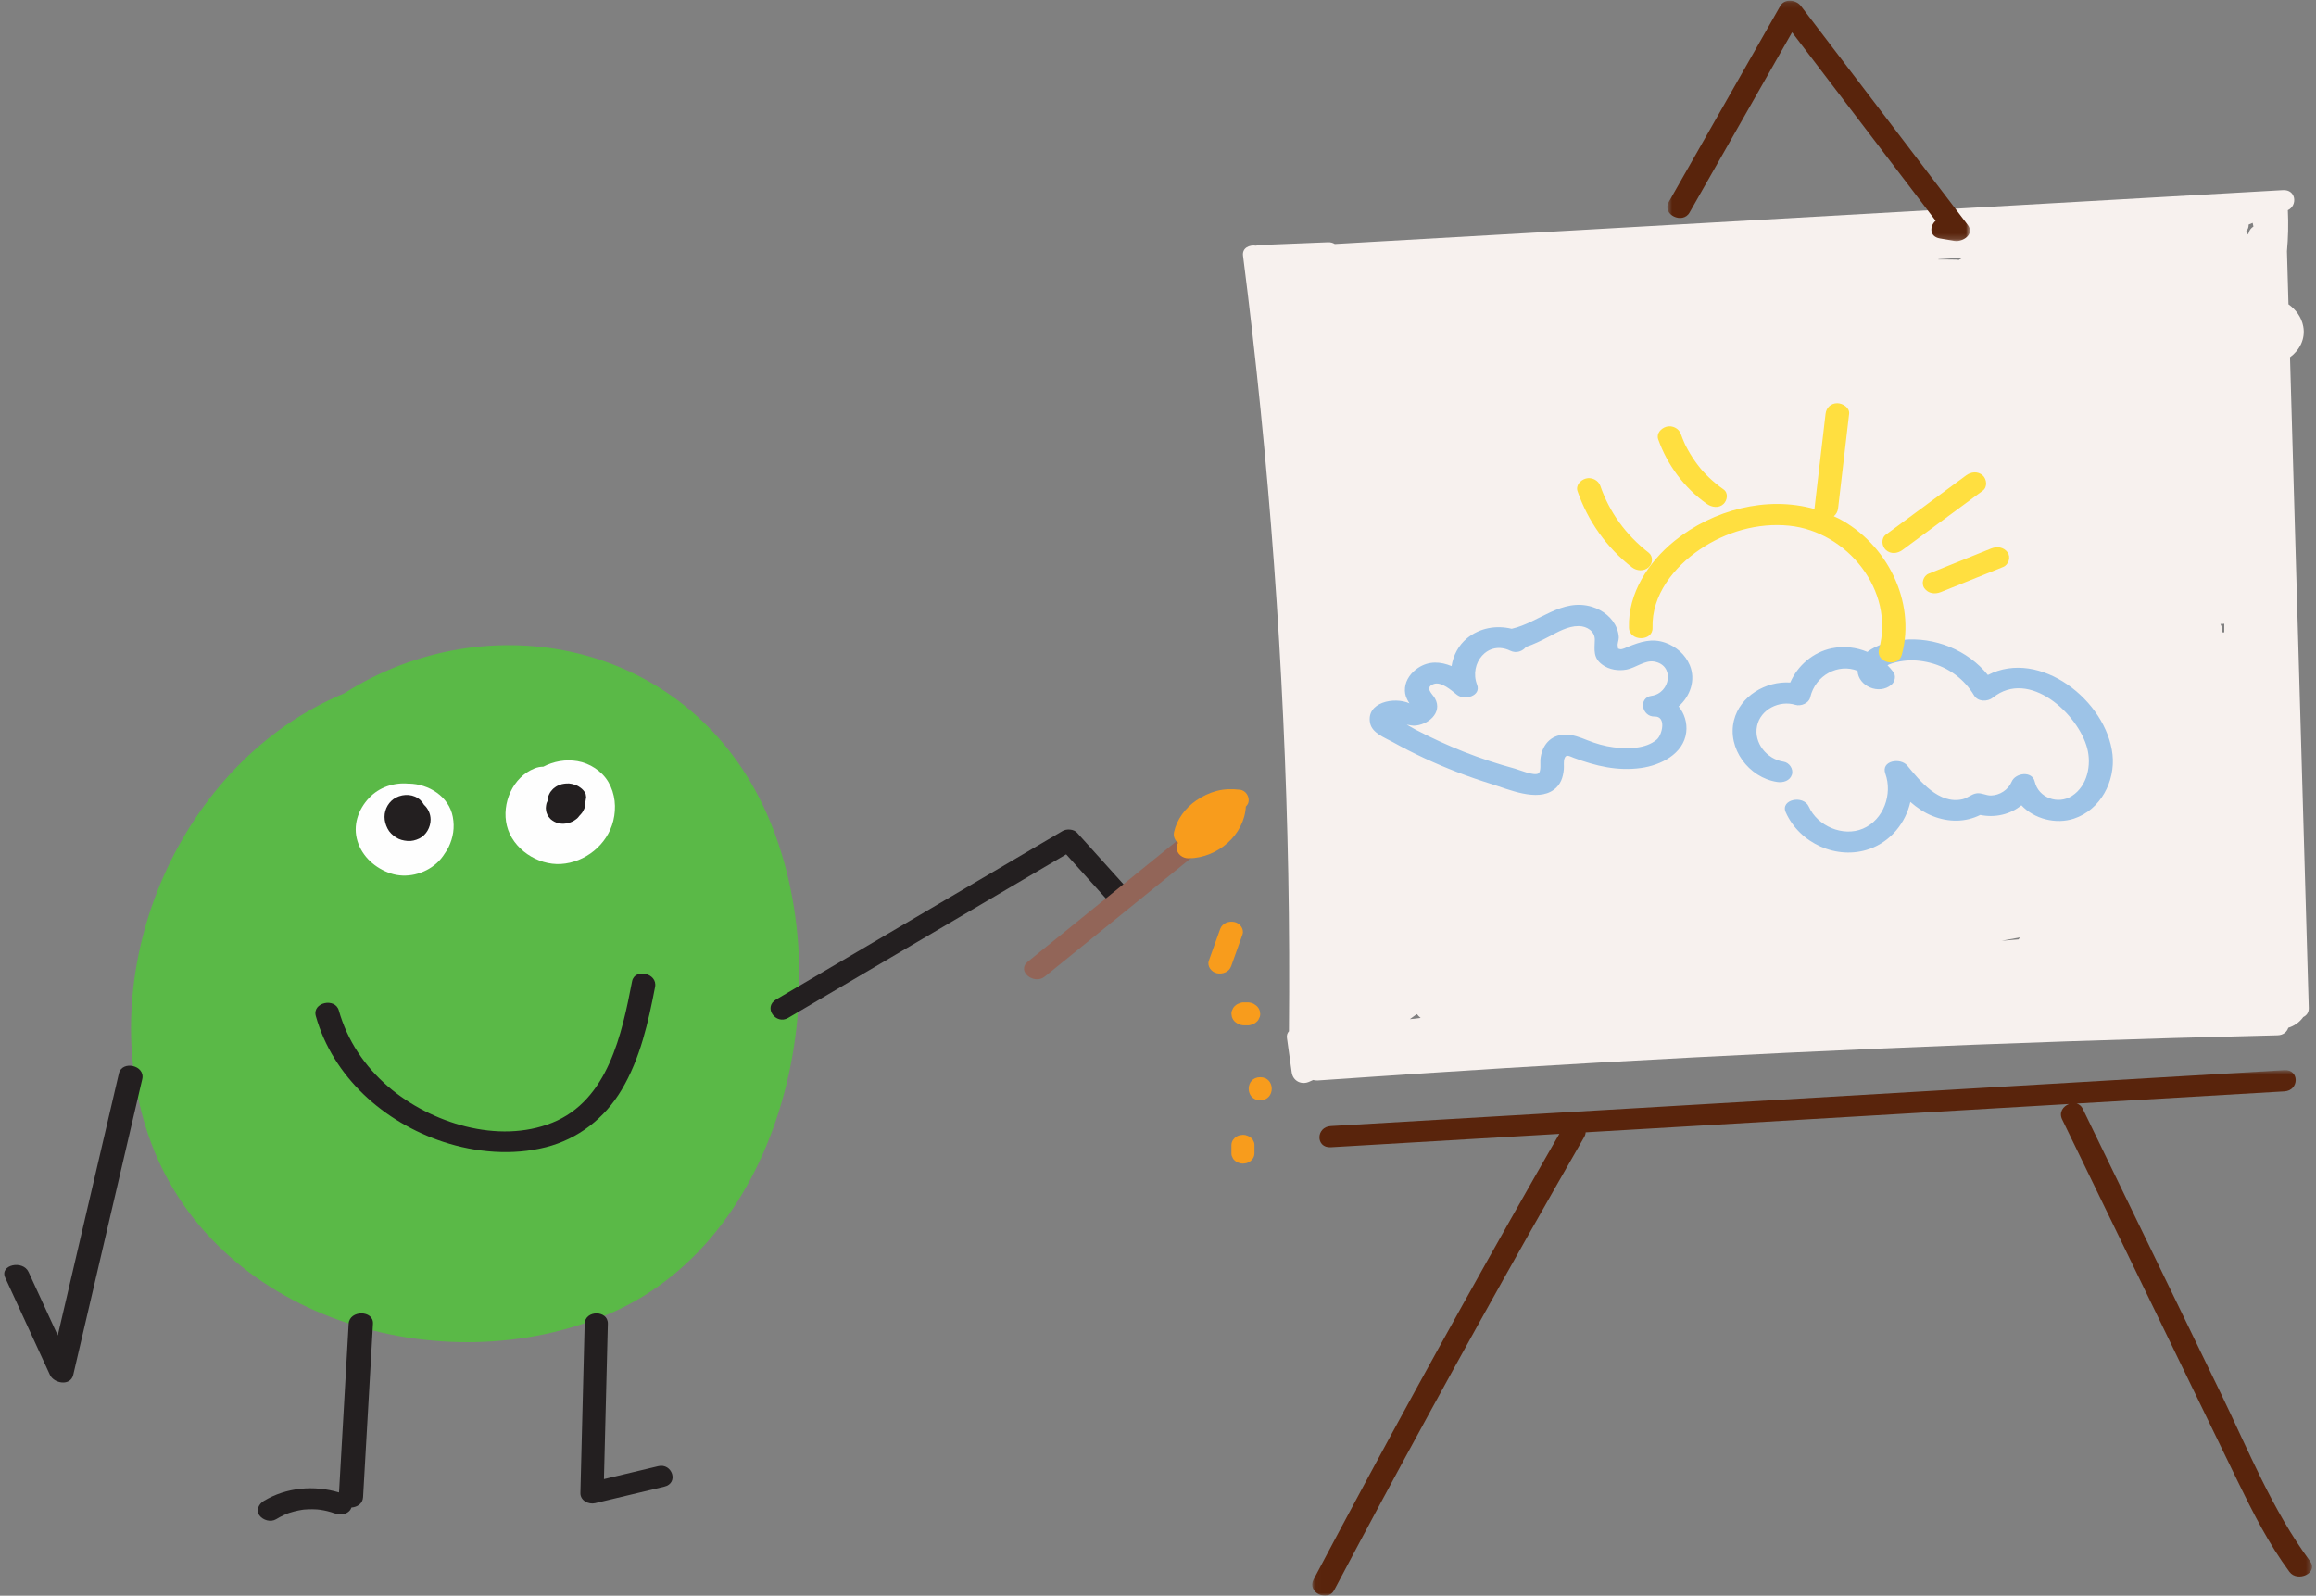 <?xml version="1.0" encoding="UTF-8"?>
<svg width="402px" height="277px" viewBox="0 0 402 277" version="1.1" xmlns="http://www.w3.org/2000/svg" xmlns:xlink="http://www.w3.org/1999/xlink">
    <rect x="0" y="0" width="402" height="277" fill="#808080" stroke="none"/>
    <title>Painting</title>
    <defs>
        <polygon id="path-1" points="0.662 0.123 53.197 0.123 53.197 41.854 0.662 41.854"></polygon>
        <polygon id="path-3" points="0.023 0.773 173.578 0.773 173.578 92 0.023 92"></polygon>
    </defs>
    <g id="Desktop" stroke="none" stroke-width="1" fill="none" fill-rule="evenodd">
        <g id="Preschool" transform="translate(-843, -4968)">
            <g id="Large-CTA" transform="translate(194, 4968)">
                <g id="Painting" transform="translate(649, 0)">
                    <path d="M350.369,163.076 L347.439,163.317 C348.494,163.105 349.554,162.925 350.611,162.726 C350.526,162.841 350.45,162.96 350.369,163.076 M336.465,44.99 C337.872,44.896 339.28,44.826 340.688,44.743 C340.451,44.871 340.214,44.998 339.977,45.125 C339.831,45.093 339.678,45.071 339.513,45.068 C338.494,45.042 337.475,45.049 336.458,45.046 C336.462,45.027 336.46,45.009 336.465,44.99 M386.08,108.277 C386.077,108.776 386.08,109.275 386.077,109.773 C385.947,109.759 385.818,109.765 385.688,109.772 C385.684,109.605 385.681,109.439 385.677,109.272 C385.669,108.888 385.563,108.574 385.399,108.315 C385.626,108.329 385.856,108.328 386.08,108.277 M390.308,38.983 L391.006,38.688 C391.048,38.903 391.102,39.118 391.14,39.334 C390.79,39.554 390.502,39.872 390.353,40.306 C390.306,40.442 390.266,40.582 390.219,40.719 C390.113,40.537 389.989,40.374 389.862,40.209 C390.182,39.853 390.32,39.418 390.308,38.983 M244.71,176.922 C245.103,176.639 245.495,176.355 245.885,176.073 C245.908,176.069 245.93,176.066 245.954,176.063 C246.14,176.314 246.354,176.529 246.591,176.71 C245.965,176.803 245.339,176.869 244.71,176.922 M397.709,69.701 C397.634,67.139 397.56,64.576 397.488,62.016 C399.163,60.794 400.194,58.827 399.785,56.653 C399.489,55.084 398.514,53.728 397.222,52.825 C397.134,49.757 397.044,46.687 396.958,43.619 C397.175,41.253 397.228,38.874 397.113,36.487 C398.828,35.683 398.564,32.872 396.257,33.005 L260.872,40.699 C251.143,41.253 241.412,41.805 231.682,42.359 C231.374,42.168 230.998,42.037 230.503,42.058 L218.655,42.534 C218.423,42.544 218.219,42.589 218.027,42.65 C216.85,42.464 215.586,43.042 215.758,44.39 C220.299,79.98 222.934,115.805 223.609,151.676 C223.782,160.79 223.804,169.904 223.728,179.017 C223.46,179.308 223.316,179.693 223.382,180.177 L224.209,186.163 C224.42,187.68 225.931,188.418 227.32,187.757 C227.526,187.659 227.732,187.574 227.936,187.48 C228.169,187.551 228.435,187.588 228.741,187.566 C272.101,184.51 315.515,182.24 358.957,180.768 C371.076,180.358 383.194,180.01 395.317,179.722 C396.345,179.697 396.966,179.112 397.189,178.417 C398.143,178.123 399.03,177.556 399.699,176.68 C399.727,176.644 399.734,176.61 399.756,176.574 C400.339,176.3 400.765,175.779 400.743,174.994 C399.731,139.895 398.719,104.798 397.709,69.701" id="Fill-1" fill="#F7F1EE"></path>
                    <path d="M132.432,139.819 C118.754,111.167 84.598,104.576 59.721,120.376 C31.367,132.121 15.92,167.709 25.666,196.805 C36.413,228.885 76.749,240.719 106.025,227.952 C137.319,214.305 146.261,168.783 132.432,139.819" id="Fill-3" fill="#5AB947"></path>
                    <path d="M70.251,144.495 L70.25,144.495 C70.245,144.499 70.24,144.501 70.235,144.505 L70.243,144.505 C70.246,144.502 70.249,144.498 70.251,144.495" id="Fill-5" fill="#FEFEFE"></path>
                    <path d="M70.24,144.505 C70.244,144.501 70.246,144.498 70.249,144.495 L70.244,144.495 C70.241,144.498 70.239,144.502 70.236,144.505 C70.238,144.505 70.238,144.506 70.24,144.505" id="Fill-7" fill="#FEFEFE"></path>
                    <path d="M70.241,144.502 C70.242,144.5 70.243,144.5 70.245,144.498 L70.244,144.498 C70.243,144.5 70.242,144.5 70.241,144.502" id="Fill-9" fill="#FEFEFE"></path>
                    <path d="M78.596,141.806 C77.93,138.239 74.382,136.082 70.965,136.03 C70.936,136.029 70.907,136.037 70.877,136.037 C68.379,135.806 65.808,136.66 64.056,138.522 C62.151,140.548 61.205,143.305 62.058,146.043 C62.902,148.754 65.165,150.732 67.788,151.615 C70.515,152.533 73.658,151.756 75.785,149.856 C76.343,149.36 76.809,148.787 77.192,148.166 C77.45,147.813 77.681,147.444 77.867,147.055 C78.672,145.375 78.94,143.65 78.596,141.806" id="Fill-11" fill="#FEFEFE"></path>
                    <path d="M70.236,144.508 L70.237,144.507 L70.249,144.492 C70.244,144.497 70.24,144.502 70.236,144.508" id="Fill-13" fill="#FEFEFE"></path>
                    <path d="M105.6,135.758 C104.481,133.843 102.368,132.497 100.232,132.13 C98.173,131.776 96.098,132.162 94.3,133.099 C93.802,133.092 93.285,133.198 92.783,133.395 C89.025,134.883 87.024,139.445 87.979,143.338 C88.981,147.412 93.346,150.23 97.357,149.985 C101.533,149.73 105.419,146.683 106.452,142.478 C107.01,140.209 106.784,137.784 105.6,135.758" id="Fill-15" fill="#FEFEFE"></path>
                    <path d="M98.225,139.493 L98.222,139.493 L98.221,139.492 C98.22,139.492 98.219,139.492 98.217,139.493 C98.215,139.492 98.213,139.493 98.211,139.492 L98.213,139.494 C98.212,139.494 98.211,139.494 98.211,139.495 C98.212,139.495 98.215,139.496 98.216,139.497 C98.218,139.498 98.22,139.499 98.221,139.5 L98.224,139.499 C98.236,139.503 98.247,139.508 98.26,139.511 C98.264,139.511 98.27,139.51 98.274,139.51 L98.241,139.493 L98.239,139.493 L98.24,139.493 C98.237,139.491 98.234,139.49 98.231,139.489 C98.229,139.489 98.227,139.49 98.225,139.49 C98.225,139.491 98.226,139.492 98.225,139.493" id="Fill-17" fill="#FEFEFE"></path>
                    <path d="M73.591,139.701 C73.427,139.413 73.227,139.15 72.996,138.927 C71.849,137.825 70.096,137.758 68.744,138.45 C67.532,139.073 66.739,140.394 66.743,141.811 C66.744,142.538 66.947,143.188 67.263,143.823 C67.589,144.48 68.122,144.962 68.706,145.354 C69.314,145.764 70.03,145.927 70.741,145.988 C71.434,146.05 72.132,145.866 72.76,145.568 C73.955,144.998 74.752,143.627 74.742,142.259 C74.736,141.269 74.292,140.326 73.591,139.701" id="Fill-19" fill="#231F20"></path>
                    <path d="M101.672,137.903 C101.487,137.16 101.563,137.62 101.452,137.449 C101.338,137.274 101.157,137.077 100.99,136.927 C100.814,136.77 100.611,136.641 100.415,136.513 C100.343,136.468 100.268,136.428 100.189,136.392 C99.591,136.129 98.935,135.946 98.276,136.014 C98.038,136.041 97.789,136.057 97.552,136.115 C97.321,136.171 97.093,136.27 96.875,136.362 C96.588,136.482 96.323,136.673 96.084,136.869 C95.962,136.97 95.863,137.094 95.76,137.215 C95.659,137.335 95.55,137.449 95.472,137.588 C95.362,137.777 95.269,137.984 95.19,138.188 C95.16,138.264 95.138,138.341 95.122,138.421 C95.082,138.623 95.05,138.838 95.038,139.051 C94.976,139.178 94.907,139.305 94.866,139.438 C94.803,139.644 94.784,139.868 94.757,140.08 C94.746,140.155 94.74,140.231 94.744,140.31 C94.752,140.524 94.792,140.744 94.833,140.954 C94.847,141.025 94.869,141.09 94.896,141.155 C94.96,141.312 95.059,141.563 95.176,141.728 C95.281,141.873 95.406,142.012 95.527,142.144 C95.556,142.175 95.585,142.204 95.617,142.233 C96,142.552 96.406,142.767 96.884,142.896 C97.119,142.96 97.377,142.98 97.618,142.996 C97.715,143.004 97.814,142.999 97.91,142.988 C98.155,142.962 98.412,142.947 98.652,142.879 C98.891,142.812 99.127,142.715 99.352,142.615 C99.435,142.58 99.515,142.536 99.589,142.488 C99.795,142.359 100.003,142.219 100.189,142.062 C100.344,141.931 100.451,141.76 100.577,141.604 C100.585,141.597 100.594,141.593 100.601,141.586 C100.762,141.425 100.908,141.247 101.047,141.067 C101.101,140.997 101.151,140.924 101.191,140.845 C101.339,140.569 101.49,140.275 101.544,139.962 C101.583,139.743 101.633,139.51 101.629,139.284 C101.629,139.25 101.617,139.214 101.614,139.181 C101.626,139.116 101.64,139.052 101.65,138.987 C101.671,138.863 101.689,138.739 101.706,138.614 C101.719,138.535 101.731,138.456 101.743,138.377 C101.719,138.219 101.695,138.06 101.672,137.903" id="Fill-21" fill="#231F20"></path>
                    <path d="M109.712,170.349 C107.958,179.463 105.556,191.005 95.856,194.898 C86.481,198.661 74.774,194.971 67.415,188.662 C63.306,185.137 60.269,180.614 58.81,175.402 C58.175,173.136 54.149,173.991 54.817,176.381 C57.775,186.952 66.67,194.845 76.96,198.23 C82.594,200.083 88.963,200.631 94.747,199.151 C100.374,197.715 104.965,194.12 107.909,189.167 C111.142,183.734 112.524,177.461 113.705,171.328 C114.17,168.907 110.156,168.043 109.712,170.349" id="Fill-23" fill="#231F20"></path>
                    <path d="M60.518,229.799 C59.961,239.56 59.402,249.321 58.846,259.083 C54.505,257.787 49.711,258.19 45.791,260.551 C44.933,261.069 44.37,262.166 45.034,263.072 C45.645,263.904 46.98,264.301 47.923,263.735 C48.373,263.463 48.835,263.214 49.315,262.995 C49.524,262.898 49.737,262.81 49.949,262.724 C49.973,262.715 49.966,262.718 49.98,262.711 C50.08,262.678 50.18,262.643 50.283,262.61 C50.784,262.448 51.294,262.315 51.812,262.212 C52.006,262.173 52.202,262.137 52.398,262.107 C52.492,262.092 52.585,262.078 52.679,262.067 C52.711,262.063 52.758,262.059 52.82,262.052 C53.283,262.023 53.743,261.994 54.207,262 C54.47,262.003 54.735,262.012 54.998,262.029 C55.056,262.033 55.452,262.08 55.538,262.085 C55.956,262.15 56.373,262.223 56.784,262.322 C57.038,262.385 57.293,262.455 57.545,262.532 C57.615,262.553 58.34,262.812 57.974,262.672 C58.943,263.045 60.265,263.004 60.861,262.011 C60.92,261.913 60.965,261.809 61.005,261.702 C61.994,261.631 62.954,261.043 63.018,259.917 C63.593,249.877 64.165,239.839 64.739,229.799 C64.876,227.404 60.656,227.397 60.518,229.799" id="Fill-25" fill="#231F20"></path>
                    <path d="M114.257,254.516 C111.114,255.267 107.97,256.017 104.829,256.768 C105.056,247.78 105.283,238.79 105.508,229.804 C105.57,227.402 101.544,227.396 101.483,229.804 L100.743,259.167 C100.708,260.503 102.179,261.209 103.29,260.945 C107.302,259.987 111.315,259.029 115.327,258.072 C117.866,257.465 116.669,253.94 114.257,254.516" id="Fill-27" fill="#231F20"></path>
                    <path d="M20.635,186.353 C17.098,201.51 13.562,216.668 10.027,231.823 C8.338,228.154 6.65,224.485 4.961,220.815 C3.979,218.678 -0.128,219.55 0.909,221.803 C3.493,227.421 6.077,233.04 8.662,238.658 C9.358,240.174 12.239,240.701 12.715,238.658 C16.706,221.552 20.697,204.447 24.689,187.341 C25.256,184.909 21.176,184.038 20.635,186.353" id="Fill-29" fill="#231F20"></path>
                    <path d="M195.215,153.729 C192.457,150.667 189.698,147.606 186.941,144.545 C186.38,143.921 185.138,143.845 184.441,144.255 C167.864,154.007 151.288,163.759 134.71,173.51 C132.407,174.866 134.669,177.958 136.793,176.709 C152.882,167.243 168.971,157.779 185.06,148.313 C187.473,150.992 189.885,153.67 192.297,156.349 C193.902,158.128 196.974,155.681 195.215,153.729" id="Fill-31" fill="#231F20"></path>
                    <path d="M206.141,144.467 C196.899,151.956 187.655,159.446 178.413,166.937 C176.364,168.595 179.497,171.029 181.343,169.533 C190.585,162.042 199.83,154.553 209.073,147.063 C211.121,145.403 207.987,142.971 206.141,144.467" id="Fill-33" fill="#926558"></path>
                    <path d="M215.224,137.097 C213.862,136.939 212.531,136.952 211.196,137.3 C209.906,137.639 208.756,138.201 207.669,138.936 C205.766,140.222 204.272,142.234 203.787,144.433 C203.626,145.162 203.913,145.889 204.498,146.314 C204.32,146.569 204.209,146.865 204.226,147.199 C204.282,148.252 205.245,149.011 206.325,149 C211.401,148.946 215.982,144.905 216.248,140.005 C216.455,139.804 216.624,139.566 216.69,139.313 C216.935,138.385 216.3,137.222 215.224,137.097" id="Fill-35" fill="#F89C1C"></path>
                    <path d="M209.264,142.477 C209.249,142.494 209.235,142.51 209.222,142.523 C209.238,142.508 209.25,142.495 209.264,142.477" id="Fill-37" fill="#009AB3"></path>
                    <path d="M208.259,144.468 C208.248,144.492 208.237,144.516 208.227,144.532 C208.239,144.512 208.249,144.492 208.259,144.468" id="Fill-39" fill="#009AB3"></path>
                    <path d="M214.259,160.05 C213.237,159.845 212.146,160.271 211.785,161.281 L209.822,166.783 C209.484,167.731 210.281,168.76 211.226,168.949 C212.248,169.156 213.339,168.727 213.7,167.72 L215.664,162.216 C216.001,161.27 215.204,160.241 214.259,160.05" id="Fill-41" fill="#F89C1C"></path>
                    <path d="M218.661,175.468 C218.551,175.122 218.358,174.828 218.085,174.586 C217.936,174.482 217.784,174.377 217.635,174.273 C217.278,174.091 216.903,174 216.504,174.002 L215.981,174.002 C215.677,173.99 215.39,174.046 215.119,174.173 C214.847,174.251 214.607,174.388 214.4,174.586 C214.184,174.761 214.032,174.975 213.936,175.229 C213.797,175.463 213.733,175.72 213.744,175.999 C213.771,176.177 213.797,176.353 213.824,176.531 C213.935,176.877 214.127,177.172 214.4,177.414 C214.549,177.517 214.701,177.621 214.852,177.726 C215.207,177.907 215.583,177.998 215.981,177.998 L216.504,177.998 C216.809,178.01 217.095,177.952 217.366,177.827 C217.636,177.748 217.878,177.611 218.085,177.414 C218.302,177.238 218.455,177.023 218.549,176.77 C218.688,176.535 218.752,176.279 218.741,175.999 C218.715,175.823 218.689,175.645 218.661,175.468" id="Fill-43" fill="#F89C1C"></path>
                    <path d="M218.743,187 C216.079,187 216.073,191 218.743,191 C221.407,191 221.411,187 218.743,187" id="Fill-45" fill="#F89C1C"></path>
                    <path d="M217.57,198.103 C217.487,197.876 217.348,197.684 217.155,197.526 C216.97,197.349 216.755,197.225 216.513,197.155 C216.27,197.042 216.014,196.991 215.743,197.001 C215.565,197.021 215.388,197.043 215.211,197.066 C214.879,197.146 214.586,197.3 214.329,197.526 C214.225,197.647 214.121,197.768 214.017,197.889 C213.837,198.165 213.746,198.466 213.744,198.795 L213.744,200.203 C213.734,200.455 213.792,200.685 213.917,200.896 C213.999,201.123 214.138,201.316 214.329,201.474 C214.515,201.651 214.73,201.774 214.974,201.845 C215.214,201.957 215.471,202.009 215.743,201.999 C215.92,201.979 216.098,201.956 216.274,201.934 C216.606,201.853 216.899,201.7 217.155,201.474 C217.262,201.352 217.366,201.232 217.47,201.11 C217.648,200.835 217.739,200.533 217.742,200.203 L217.742,198.795 C217.751,198.544 217.694,198.313 217.57,198.103" id="Fill-47" fill="#F89C1C"></path>
                    <path d="M287.583,128.373 C285.678,130.036 282.467,130.025 280.107,129.73 C278.525,129.533 276.997,129.085 275.524,128.5 C274.287,128.009 273.037,127.506 271.679,127.524 C269.066,127.556 267.613,129.449 267.374,131.839 C267.321,132.374 267.538,133.956 267.026,134.27 C266.266,134.74 263.711,133.64 262.931,133.428 C259.937,132.614 256.983,131.647 254.099,130.506 C251.243,129.372 248.447,128.093 245.728,126.67 C245.592,126.599 244.928,126.22 244.179,125.794 C244.753,125.911 245.237,125.977 245.38,125.974 C247.789,125.94 250.48,123.74 249.078,121.242 C248.623,120.431 247.203,119.381 248.83,118.75 C250.161,118.233 251.966,119.886 252.896,120.617 C254.17,121.616 257.156,120.858 256.375,118.836 C254.97,115.202 258.195,111.055 262.153,112.965 C263.221,113.48 264.307,113.032 264.879,112.3 C266.227,111.849 267.502,111.222 268.771,110.559 C270.381,109.716 272.148,108.667 274.033,108.686 C275.446,108.7 276.858,109.586 276.817,111.095 C276.768,112.869 276.503,114.206 278.143,115.402 C279.336,116.273 280.918,116.504 282.355,116.233 C283.882,115.946 285.499,114.585 287.079,114.838 C290.751,115.423 289.964,120.334 286.658,120.791 C284.323,121.113 284.964,124.459 287.21,124.388 C289.257,124.325 288.551,127.529 287.583,128.373 M293.31,115.486 C292.545,113.644 290.96,112.244 289.071,111.574 C286.73,110.746 284.781,111.406 282.581,112.277 C282.29,112.391 281.556,112.79 281.186,112.686 C280.621,112.528 280.94,112.65 280.81,112.196 C280.689,111.774 280.999,111.123 280.983,110.648 C280.967,110.125 280.836,109.593 280.649,109.106 C279.95,107.28 278.22,105.915 276.356,105.348 C271.098,103.755 267.149,108.08 262.392,109.156 C259.712,108.496 256.816,109.002 254.633,110.807 C253.142,112.037 252.245,113.785 251.955,115.632 C250.068,114.853 248.049,114.68 246.139,115.948 C244.964,116.728 244.022,117.956 243.874,119.374 C243.8,120.104 243.914,120.792 244.262,121.441 C244.352,121.609 244.494,121.888 244.658,122.1 C242.029,120.904 237.029,121.895 237.828,125.579 C238.196,127.272 240.369,128.055 241.737,128.813 C243.524,129.806 245.35,130.735 247.206,131.602 C250.98,133.363 254.888,134.866 258.873,136.101 C261.875,137.032 266.789,139.231 269.697,137.099 C270.901,136.218 271.312,134.964 271.442,133.542 C271.495,132.971 271.37,132.262 271.542,131.714 C271.817,130.842 272.4,131.272 273.201,131.57 C277,132.986 280.745,133.887 284.838,133.323 C288.251,132.85 292.207,130.889 292.684,127.151 C292.895,125.502 292.378,123.848 291.368,122.632 C293.361,120.88 294.382,118.076 293.31,115.486" id="Fill-49" fill="#9DC3E7"></path>
                    <path d="M366.681,131.005 C365.668,121.68 354.098,112.511 345.047,117.178 C341.586,112.881 335.818,110.509 330.251,111.085 C328.297,111.288 325.798,111.841 324.138,113.17 C322.219,112.365 320.075,112.1 317.938,112.541 C314.717,113.207 312.012,115.54 310.744,118.483 C306.488,118.197 302.005,120.855 300.967,125.064 C299.769,129.92 303.533,135.001 308.473,135.746 C309.51,135.904 310.685,135.557 311.031,134.473 C311.338,133.517 310.594,132.38 309.578,132.226 C306.683,131.789 304.377,128.971 304.978,126.035 C305.575,123.123 308.886,121.511 311.644,122.362 C312.575,122.649 313.974,122.087 314.201,121.087 C315.094,117.178 319.105,115.126 322.422,116.455 C322.537,119.097 326.12,120.699 328.309,118.864 C328.924,118.349 329.136,117.317 328.634,116.653 C328.323,116.239 327.985,115.854 327.623,115.491 C327.713,115.444 327.801,115.392 327.898,115.351 C328.662,115.035 329.523,114.842 330.344,114.732 C331.895,114.522 333.489,114.666 335,115.05 C338.246,115.878 340.966,117.893 342.655,120.731 C343.322,121.853 345.001,121.843 345.92,121.101 C352.208,116.035 360.711,123.925 362.288,129.897 C363.047,132.779 362.34,136.408 359.66,138.156 C357.23,139.739 353.836,138.507 353.184,135.704 C352.726,133.747 349.818,134.16 349.172,135.704 C348.588,137.097 347.116,138.069 345.581,138.095 C344.722,138.108 343.979,137.613 343.125,137.715 C342.211,137.824 341.541,138.544 340.636,138.748 C336.545,139.673 333.285,135.615 331.054,132.903 C329.876,131.473 326.435,132.04 327.251,134.309 C328.517,137.82 326.988,142.3 323.364,143.847 C319.889,145.33 315.46,143.388 313.972,140.04 C313.031,137.922 308.968,138.777 309.961,141.011 C312.343,146.367 318.841,149.402 324.55,147.359 C328.207,146.049 330.782,142.823 331.588,139.21 C332.74,140.216 334.002,141.082 335.456,141.661 C338.235,142.765 341.14,142.759 343.724,141.469 C346.311,141.998 348.931,141.386 350.868,139.795 C353.077,142.163 356.845,143.15 359.984,142.108 C364.609,140.574 367.183,135.621 366.681,131.005" id="Fill-51" fill="#9DC3E7"></path>
                    <path d="M319.128,90 C318.858,89.857 318.579,89.743 318.304,89.616 C318.705,89.287 318.98,88.813 319.046,88.233 C319.685,82.77 320.323,77.306 320.961,71.842 C321.088,70.768 319.836,70 318.915,70 C317.8,70 316.996,70.761 316.87,71.842 C316.231,77.306 315.593,82.77 314.955,88.233 C314.951,88.279 314.96,88.319 314.96,88.364 C306.675,86.019 297.304,88.516 290.652,93.903 C286.134,97.565 282.56,102.96 282.75,108.984 C282.825,111.384 286.918,111.387 286.841,108.984 C286.663,103.296 290.552,98.448 295.027,95.395 C299.535,92.321 305.12,90.701 310.562,91.257 C320.601,92.285 328.922,102.477 326.159,112.695 C325.514,115.084 329.49,115.949 330.105,113.673 C332.617,104.386 327.452,94.353 319.128,90" id="Fill-53" fill="#FFDF40"></path>
                    <path d="M286.158,95.937 C282.229,92.89 279.358,88.92 277.772,84.332 C277.435,83.359 276.259,82.787 275.256,83.074 C274.311,83.344 273.469,84.259 273.827,85.289 C275.616,90.461 278.902,95.101 283.264,98.484 C284.098,99.131 285.334,99.212 286.158,98.484 C286.893,97.831 286.981,96.578 286.158,95.937" id="Fill-55" fill="#FFDF40"></path>
                    <path d="M299.16,84.959 C298.272,84.332 297.429,83.647 296.645,82.896 C296.262,82.532 295.896,82.152 295.54,81.761 C295.518,81.736 295.507,81.724 295.49,81.708 C295.483,81.699 295.481,81.697 295.472,81.685 C295.385,81.579 295.293,81.473 295.205,81.367 C295.028,81.153 294.856,80.935 294.688,80.713 C294.05,79.875 293.474,78.991 292.966,78.071 C292.831,77.828 292.706,77.581 292.579,77.336 C292.554,77.289 292.55,77.283 292.539,77.264 C292.537,77.257 292.539,77.263 292.53,77.241 C292.473,77.115 292.415,76.989 292.359,76.864 C292.134,76.359 291.931,75.844 291.746,75.323 C291.403,74.359 290.251,73.787 289.248,74.075 C288.317,74.34 287.465,75.252 287.828,76.273 C289.416,80.737 292.371,84.728 296.286,87.486 C297.118,88.072 298.355,88.264 299.16,87.486 C299.831,86.839 300.036,85.576 299.16,84.959" id="Fill-57" fill="#FFDF40"></path>
                    <path d="M344.155,82.536 C343.299,81.75 342.122,81.896 341.255,82.536 C336.613,85.962 331.972,89.389 327.331,92.815 C326.48,93.443 326.616,94.807 327.331,95.464 C328.187,96.249 329.365,96.104 330.231,95.464 C334.873,92.037 339.513,88.611 344.155,85.184 C345.005,84.556 344.869,83.193 344.155,82.536" id="Fill-59" fill="#FFDF40"></path>
                    <path d="M348.464,95.888 C347.774,94.94 346.624,94.807 345.589,95.225 L334.776,99.583 C333.83,99.962 333.428,101.298 334.021,102.113 C334.711,103.061 335.861,103.192 336.895,102.775 C340.499,101.322 344.105,99.871 347.709,98.418 C348.655,98.039 349.057,96.703 348.464,95.888" id="Fill-61" fill="#FFDF40"></path>
                    <g id="Group-65" transform="translate(288.743, 0)">
                        <mask id="mask-2" fill="white">
                            <use xlink:href="#path-1"></use>
                        </mask>
                        <g id="Clip-64"></g>
                        <path d="M52.844,39.095 C43.181,26.409 33.515,13.724 23.851,1.038 C23.025,-0.046 21.031,-0.311 20.264,1.038 C13.817,12.369 7.373,23.699 0.928,35.03 C-0.35,37.276 3.34,38.972 4.514,36.907 L22.317,5.611 C30.622,16.514 38.928,27.415 47.233,38.316 C46.178,39.245 46.113,41.076 47.97,41.394 C48.813,41.538 49.656,41.682 50.5,41.827 C51.904,42.068 54.046,40.674 52.844,39.095" id="Fill-63" fill="#59240C" mask="url(#mask-2)"></path>
                    </g>
                    <g id="Group-68" transform="translate(227.743, 185)">
                        <mask id="mask-4" fill="white">
                            <use xlink:href="#path-3"></use>
                        </mask>
                        <g id="Clip-67"></g>
                        <path d="M173.218,86.003 C166.692,77.204 162.488,66.68 157.734,56.88 C152.67,46.441 147.608,36.005 142.544,25.568 C139.615,19.532 136.687,13.494 133.758,7.458 C133.522,6.972 133.145,6.694 132.72,6.571 L168.767,4.459 C171.37,4.307 171.402,0.622 168.767,0.778 C125.726,3.3 82.685,5.823 39.644,8.345 C27.509,9.056 15.375,9.768 3.242,10.479 C0.639,10.631 0.608,14.314 3.242,14.16 L42.916,11.834 C31.56,31.614 20.464,51.541 9.644,71.616 C6.493,77.464 3.365,83.325 0.259,89.196 C-0.934,91.454 2.73,93.133 3.829,91.054 C14.725,70.455 25.901,50.002 37.36,29.708 C40.626,23.925 43.917,18.153 47.226,12.396 C47.393,12.107 47.472,11.829 47.487,11.566 C75.455,9.928 103.423,8.289 131.39,6.649 C130.378,7.029 129.589,8.08 130.189,9.316 C140.35,30.26 150.497,51.213 160.672,72.152 C163.313,77.585 166.036,82.991 169.648,87.862 C171.04,89.737 174.741,88.057 173.218,86.003" id="Fill-66" fill="#59240C" mask="url(#mask-4)"></path>
                    </g>
                </g>
            </g>
        </g>
    </g>
</svg>